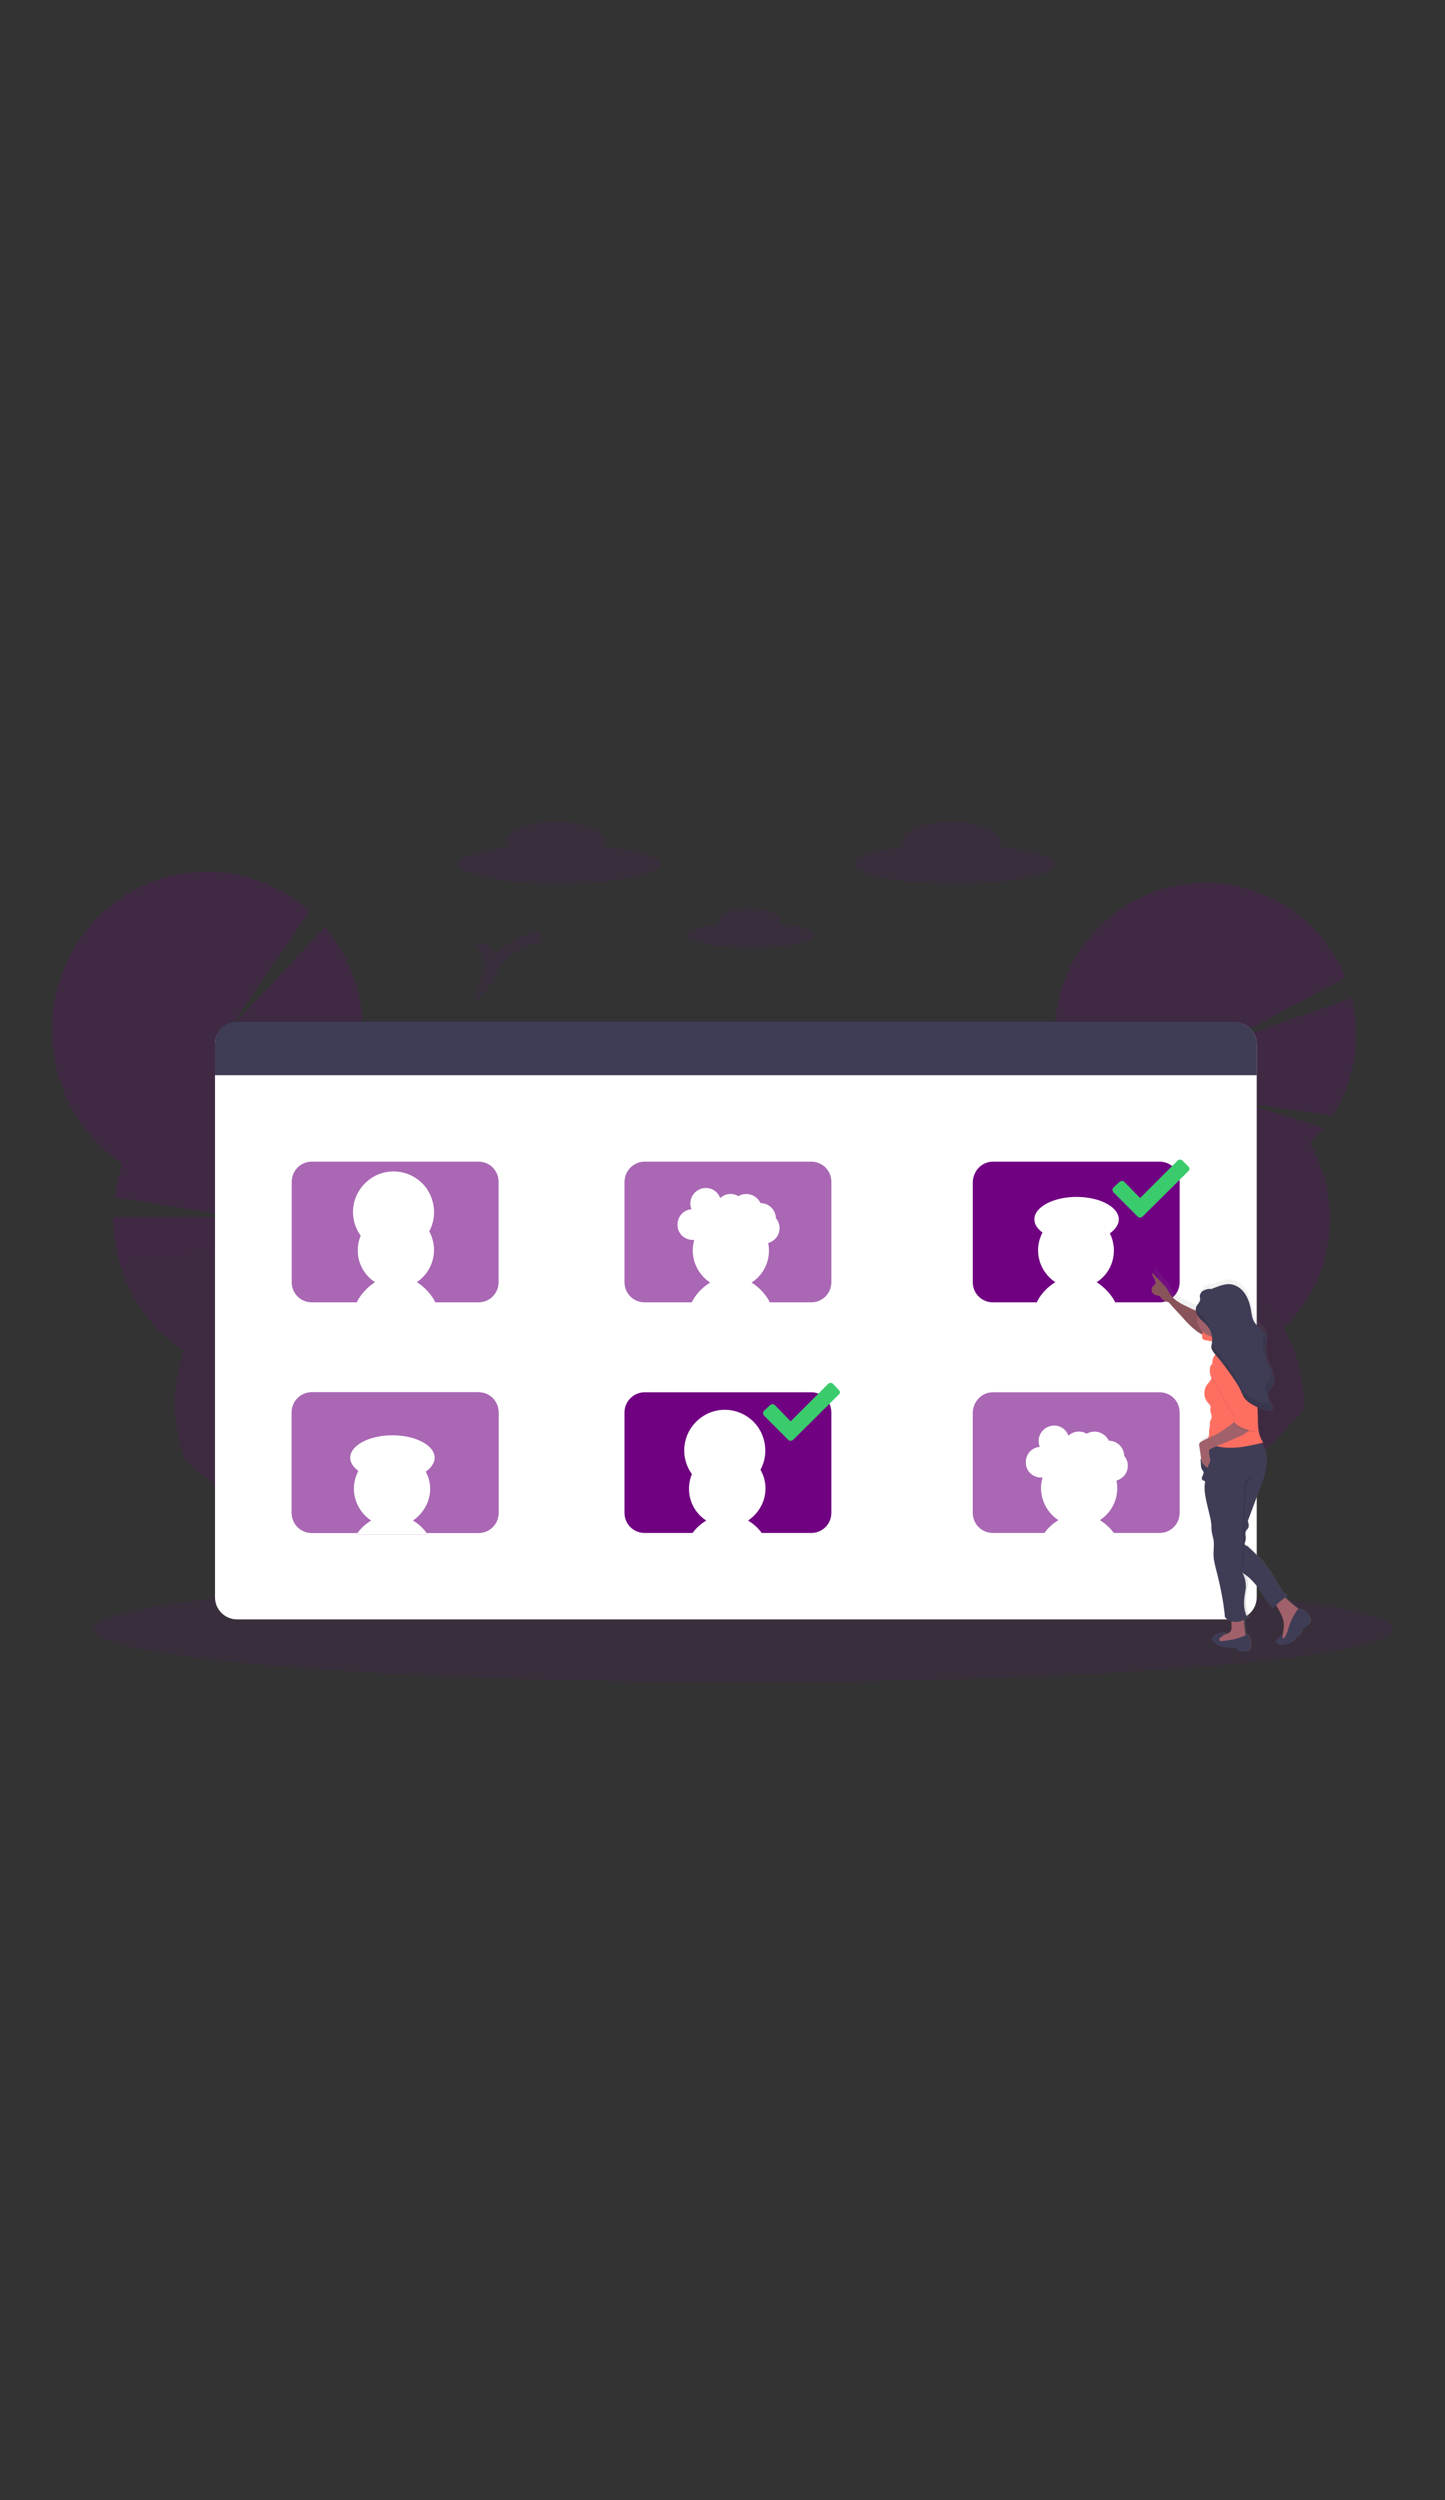 <?xml version="1.0" encoding="utf-8"?>
<!-- Generator: Adobe Illustrator 19.0.0, SVG Export Plug-In . SVG Version: 6.00 Build 0)  -->
<svg version="1.1" id="ffd51b1e-d9cd-4f1b-a84c-ada8a80364ab"
	 xmlns="http://www.w3.org/2000/svg" xmlns:xlink="http://www.w3.org/1999/xlink" x="0px" y="0px" viewBox="-119 -645 373 645"
	 style="enable-background:new -119 -645 373 645;" xml:space="preserve">
<rect x="-119" y="-645" width="373" height="645" fill="#333333" stroke="none"/>
<style type="text/css">
	.st0{opacity:0.2;}
	.st1{fill:#3F3D56;}
	.st2{fill:#700282;}
	.st3{opacity:0.1;enable-background:new    ;}
	.st4{opacity:0.1;fill:#700282;enable-background:new    ;}
	.st5{opacity:0.1;fill:none;stroke:#700282;stroke-width:3;stroke-miterlimit:10;enable-background:new    ;}
	.st6{fill:#FFFFFF;}
	.st7{opacity:0.6;}
	.st8{fill:url(#SVGID_1_);}
	.st9{fill:#A1616A;}
	.st10{opacity:0.15;enable-background:new    ;}
	.st11{fill:#FF6F61;}
	.st12{fill:#FBBEBE;}
	.st13{opacity:0.1;}
	.st14{fill:#3ACC6C;}
</style>
<title>followers</title>
<g class="st0">
	<path class="st1" d="M178.2-248.7c-2.3,1.4-4.7,2.7-7.1,4.1c-0.4,0.2-0.7,0.4-1.1,0.6c-1.8,1-3.7,1.9-5.5,2.8c0-0.1,0-0.3,0.1-0.4
		c0.2-1.5,0.7-3,1.4-4.4c0.3-0.7,0.7-1.3,1.2-1.8c1.8-2.3,4.4-3.6,7-3.2C175.7-250.8,177.1-249.9,178.2-248.7z"/>
	<path class="st1" d="M182.4-252.2c0,0.3-0.1,0.7-0.2,1c-1.3,0.9-2.7,1.7-4.1,2.5c-2.3,1.4-4.7,2.7-7.1,4.1
		c-0.4,0.2-0.7,0.4-1.1,0.6c-0.5-0.3-0.9-0.7-1.2-1.1c-0.7-0.8-1.2-1.7-1.6-2.7c-1.7-4.3-1-9.2,1.8-12.9c1.8-2.3,4.4-3.6,7-3.2
		c2.6,0.4,4.7,2.3,5.8,5C182.5-256.8,182.8-254.4,182.4-252.2z"/>
	
		<ellipse transform="matrix(-0.142 0.99 -0.99 -0.142 -62.156 -478.613)" class="st1" cx="176.3" cy="-266.2" rx="10.6" ry="8.1"/>
	<path class="st2" d="M230.7-372.7c-0.8,5.6-2.8,10.9-5.8,15.6l-22.8-3.4l20.6,6.5c-1.1,1.4-2.3,2.7-3.6,4c9,15.6,6.2,35.2-6.8,47.6
		c3.7,6.4,5.5,13.7,5.2,21c-9.7,11.3-21.5,21.4-35.1,30.1c-1.3,0.9-2.7,1.7-4.1,2.5c-2.3,1.4-4.7,2.7-7.1,4.1
		c-0.8-0.2-1.6-0.3-2.4-0.5c-1-0.2-1.9-0.5-2.8-0.8c-20.4-6.9-31.2-29-24.3-49.4c2-6,5.5-11.3,10-15.7c-0.4-0.7-0.8-1.4-1.1-2.1l0,0
		c-0.1-0.2-0.2-0.4-0.3-0.6c-2.8-5.9-4.1-12.4-3.7-19v-0.7c0-0.4,0.1-0.7,0.1-1.1c0.1-0.5,0.1-1,0.2-1.6l0,0c0.6-4.2,1.9-8.2,3.8-12
		l27.8,14l-25.4-18.2c1.6-2.3,3.4-4.5,5.4-6.4c-10.8-18.6-4.4-42.4,14.2-53.2c18.6-10.8,42.4-4.4,53.2,14.2c0.9,1.6,1.7,3.3,2.4,5
		L197-376l32.9-11.5C231.1-382.5,231.4-377.5,230.7-372.7z"/>
	<path class="st3" d="M217.3-281.3c-9.7,11.3-21.5,21.4-35.1,30.1c-1.3,0.9-2.7,1.7-4.1,2.5c-2.3,1.4-4.7,2.7-7.1,4.1
		c-0.8-0.2-1.6-0.3-2.4-0.5c-1-0.2-1.9-0.5-2.8-0.8c-20.3-6.9-31.2-29-24.3-49.4c2-5.9,5.4-11.3,10-15.6c-0.4-0.7-0.8-1.4-1.1-2.1
		l0,0c-0.1-0.2-0.2-0.4-0.3-0.6c-2.8-5.9-4.1-12.4-3.7-19v-0.7c0-0.4,0.1-0.7,0.1-1.1c0.1-0.5,0.1-1,0.2-1.6l0,0
		c0.2-0.8,3.4-0.1,8.2,1.5l0,0l1,0.4c1.1,0.4,2.2,0.8,3.4,1.3l0,0c2.6,1,5.5,2.2,8.5,3.5l0,0l0.2,0.1l0,0l0.4,0.2l0,0
		c20.5,8.9,47.4,23.1,43.5,26.8C215.8-296,217.6-288.8,217.3-281.3z"/>
</g>
<g class="st0">
	<path class="st1" d="M-7.9-231.6c-1.3-0.4-2.6-0.9-3.8-1.4c-3-1.1-5.9-2.2-8.7-3.5c0.6-0.5,1.2-0.8,1.9-1.1c2.6-0.9,5.4,0,7.7,2
		C-9.6-234.3-8.6-233.1-7.9-231.6z"/>
	<path class="st1" d="M-10.9-235.4c-0.2,0.9-0.5,1.7-0.9,2.6c-3-1.1-5.9-2.2-8.7-3.5c-2.5-1-4.9-2.1-7.4-3.3
		c-0.1-0.7-0.2-1.5-0.1-2.2c0-0.8,0.1-1.5,0.2-2.3c0.6-3,2.4-5.4,4.9-6.3c2.6-0.9,5.4,0,7.7,2c0.6,0.5,1.1,1,1.5,1.6
		c1,1.3,1.8,2.8,2.3,4.3C-10.6-240.2-10.4-237.8-10.9-235.4z"/>
	
		<ellipse transform="matrix(-0.954 0.301 -0.301 -0.954 -122.531 -486.749)" class="st1" cx="-23.7" cy="-252.8" rx="8.4" ry="11.2"/>
	
		<ellipse transform="matrix(-0.954 0.301 -0.301 -0.954 -134.866 -510.912)" class="st1" cx="-28" cy="-265.9" rx="8.4" ry="11.2"/>
	<path class="st2" d="M-13.7-246.8c-0.9,0.5-1.7,1-2.6,1.4c-1.4,0.7-2.9,1.3-4.5,1.8c-1.4,0.5-2.8,0.9-4.2,1.2c-1,0.2-2,0.4-3,0.5
		c-1.2,0.2-2.5,0.3-3.7,0.3c-14.8-7.4-28.1-16.4-39.5-26.7c-0.2-0.4-0.3-0.9-0.5-1.3c-2.9-8.7-2.9-18.2,0.1-26.9
		c-7.6-5.1-13.3-12.6-16.1-21.3c-1.4-4.3-2.1-8.7-2.1-13.2h32.2l-31.8-5.1c0.4-2.9,1-5.8,2-8.6c-7.6-5.1-13.3-12.6-16.1-21.3
		c-7.1-21.5,4.1-44.8,25.1-52c14-4.8,28.9-1.2,39.3,8.1L-60-379.3l24.9-26.5c3.4,4,5.9,8.6,7.6,13.6c1.9,5.6,2.5,11.6,1.9,17.5
		l-22.6,7.6l22-3.7c-0.4,1.9-0.9,3.7-1.5,5.5c7.6,5.1,13.3,12.6,16.1,21.3c1.4,4.1,2.1,8.5,2.1,12.8l0,0c0,0.3,0,0.7,0,1
		c0,0.1,0,0.3,0,0.4c-0.1,4.3-0.9,8.5-2.3,12.6c3.1,2.1,5.9,4.6,8.3,7.4c0.1,0.1,0.1,0.1,0.2,0.2c3.4,4,6,8.7,7.6,13.7
		C10.6-276.7,2.6-256.3-13.7-246.8z"/>
	<path class="st3" d="M-13.7-246.8c-0.9,0.5-1.7,1-2.6,1.4c-1.4,0.7-2.9,1.3-4.5,1.8c-1.4,0.5-2.8,0.9-4.2,1.2c-1,0.2-2,0.4-3,0.5
		c-1.2,0.2-2.5,0.3-3.7,0.3c-14.8-7.4-28.1-16.4-39.5-26.7c-0.2-0.4-0.3-0.9-0.5-1.3c-2.9-8.7-2.9-18.2,0.1-26.9
		c-7.6-5.1-13.3-12.6-16.1-21.3c-1.1-3.3,44.8-6,65.8-3.4l0.5,0.1c6.4,0.8,10.3,2.1,9.6,4.1c3.1,2.1,5.9,4.6,8.3,7.4
		c0.1,0.1,0.1,0.1,0.2,0.2c3.4,4,6,8.7,7.6,13.7C10.6-276.7,2.6-256.3-13.7-246.8z"/>
</g>
<path class="st4" d="M82.1-406.6c0.2-0.2,0.3-0.5,0.3-0.8c0-1.8-3.6-3.2-8-3.2s-8,1.4-8,3.2c0,0.3,0.1,0.7,0.3,0.9
	c-4.9,0.5-8.3,1.6-8.3,2.8c0,1.8,7.4,3.2,16.4,3.2c9.1,0,16.4-1.4,16.4-3.2C91.3-405,87.5-406.1,82.1-406.6z"/>
<path class="st4" d="M138.9-426.6c0.3-0.4,0.4-0.8,0.4-1.3c0-2.8-5.7-5.1-12.7-5.1s-12.7,2.3-12.7,5.1c0,0.5,0.2,1,0.5,1.4
	c-7.8,0.9-13.1,2.5-13.1,4.4c0,2.8,11.7,5.1,26.1,5.1c14.4,0,26.1-2.3,26.1-5.1C153.4-424,147.5-425.8,138.9-426.6z"/>
<path class="st4" d="M36.7-426.6c0.3-0.4,0.4-0.8,0.4-1.3c0-2.8-5.7-5.1-12.7-5.1s-12.7,2.3-12.7,5.1c0,0.5,0.2,1,0.5,1.4
	c-7.8,0.9-13.1,2.5-13.1,4.4c0,2.8,11.7,5.1,26.1,5.1s26.1-2.3,26.1-5.1C51.2-424,45.3-425.8,36.7-426.6z"/>
<path class="st5" d="M4.4-400.1c0.7-0.4,1.7,0,2.2,0.6c0.5,0.7,0.6,1.5,0.8,2.3c0.3,1.8,0.5,3.9-0.8,5.3c2-6.1,7.8-10.7,14.1-11.4"
	/>
<path class="st5" d="M759.4-587.5c1.5-0.9,3.5,0,4.5,1.3c0.9,1.5,1.5,3.2,1.6,4.9c0.6,3.8,1,8.2-1.6,11c4.5-12.9,16-22.2,29.5-23.8"
	/>
<path class="st5" d="M1024.4-614.5c1.5-0.9,3.5,0,4.5,1.3c0.9,1.5,1.5,3.2,1.6,4.9c0.6,3.8,1,8.2-1.6,11c4.5-12.9,16-22.2,29.6-23.8
	"/>
<ellipse class="st4" cx="72.8" cy="-224.7" rx="167.9" ry="13.7"/>
<path class="st6" d="M-57.8-381.3h257.5c3.1,0,5.7,2.5,5.7,5.7v142.7c0,3.1-2.5,5.7-5.7,5.7H-57.8c-3.1,0-5.7-2.5-5.7-5.7v-142.7
	C-63.5-378.8-60.9-381.3-57.8-381.3z"/>
<path class="st1" d="M205.4-375.7v8.1H-63.5v-8.1c0-3.1,2.5-5.7,5.7-5.7l0,0h257.5C202.8-381.3,205.4-378.8,205.4-375.7L205.4-375.7
	z"/>
<g class="st7">
	<path class="st2" d="M-38.5-345.3h43c2.9,0,5.2,2.3,5.2,5.2v25.9c0,2.9-2.3,5.2-5.2,5.2h-43c-2.9,0-5.2-2.3-5.2-5.2V-340
		C-43.7-343-41.4-345.3-38.5-345.3z"/>
	<path class="st6" d="M-22.2-314.2c-4-2.6-5.5-7.6-3.7-12c-3.4-4.7-2.3-11.2,2.4-14.6c4.7-3.4,11.2-2.3,14.6,2.4
		c2.3,3.3,2.6,7.6,0.7,11.1c2.5,4.5,1.1,10.2-3.2,13.1c2.1,1.3,3.8,3.2,4.9,5.4H-27C-26-311-24.3-312.8-22.2-314.2z"/>
</g>
<path class="st2" d="M47.4-285.8h43c2.9,0,5.2,2.3,5.2,5.2v25.9c0,2.9-2.3,5.2-5.2,5.2h-43c-2.9,0-5.2-2.3-5.2-5.2v-25.9
	C42.2-283.5,44.6-285.8,47.4-285.8z"/>
<path class="st6" d="M74.1-252.7c1.5,0.9,2.8,2.1,3.8,3.6H59.5c1-1.5,2.3-2.7,3.8-3.6c-4-2.6-5.5-7.6-3.7-12
	c-3.4-4.7-2.3-11.2,2.4-14.6c4.7-3.4,11.2-2.3,14.6,2.4c2.3,3.3,2.6,7.6,0.7,11.1C79.9-261.3,78.5-255.7,74.1-252.7L74.1-252.7z"/>
<g class="st7">
	<path class="st2" d="M47.4-345.3h43c2.9,0,5.2,2.3,5.2,5.2v25.9c0,2.9-2.3,5.2-5.2,5.2h-43c-2.9,0-5.2-2.3-5.2-5.2V-340
		C42.2-343,44.6-345.3,47.4-345.3z"/>
	<path class="st6" d="M79.3-324.3c0.8,4-0.9,8-4.3,10.2c2.1,1.3,3.8,3.2,4.9,5.4H59.4c1.1-2.3,2.8-4.1,4.9-5.4
		c-3.6-2.4-5.3-6.8-4.1-11c-0.1,0-0.3,0-0.4,0c-2.2,0-4-1.8-3.9-4c0-2.1,1.6-3.8,3.6-3.9c-0.2-0.5-0.3-1-0.3-1.5c0-2.2,1.8-4,4-4
		c1.7,0,3.1,1,3.7,2.6c1.3-1.2,3.2-1.4,4.7-0.5c1.9-1.1,4.3-0.5,5.5,1.4c0.1,0.1,0.2,0.3,0.2,0.4c2.2,0,3.9,1.7,4,3.9
		c1.4,1.7,1.2,4.2-0.5,5.6C80.4-324.8,79.9-324.5,79.3-324.3L79.3-324.3z"/>
</g>
<g class="st7">
	<path class="st2" d="M137.3-285.8h43c2.9,0,5.2,2.3,5.2,5.2v25.9c0,2.9-2.3,5.2-5.2,5.2h-43c-2.9,0-5.2-2.3-5.2-5.2v-25.9
		C132.2-283.5,134.5-285.8,137.3-285.8z"/>
	<path class="st6" d="M169.2-263c0.8,4-0.9,8-4.3,10.2c1.5,0.9,2.8,2.1,3.8,3.6h-18.3c1-1.5,2.3-2.7,3.8-3.6
		c-3.6-2.4-5.3-6.8-4.1-11c-0.1,0-0.3,0-0.4,0c-2.2,0-4-1.8-3.9-4c0-2.1,1.6-3.8,3.6-3.9c-0.2-0.5-0.3-1-0.3-1.5c0-2.2,1.8-4,4-4
		c1.7,0,3.1,1,3.7,2.6c1.3-1.2,3.2-1.4,4.7-0.5c1.9-1.1,4.3-0.5,5.5,1.4c0.1,0.1,0.2,0.3,0.2,0.4c2.2,0,3.9,1.7,4,3.9
		c1.4,1.7,1.2,4.2-0.5,5.6C170.3-263.5,169.8-263.2,169.2-263L169.2-263z"/>
</g>
<path class="st2" d="M137.3-345.3h43c2.9,0,5.2,2.3,5.2,5.2v25.9c0,2.9-2.3,5.2-5.2,5.2h-43c-2.9,0-5.2-2.3-5.2-5.2V-340
	C132.2-343,134.5-345.3,137.3-345.3z"/>
<path class="st6" d="M169-308.8h-20.5c1.1-2.3,2.8-4.1,4.9-5.4c-4.2-2.8-5.7-8.3-3.3-12.8c-1.3-1-2.1-2.1-2.1-3.4
	c0-3.2,4.9-5.8,10.9-5.8s10.9,2.6,10.9,5.8c0,1.3-0.9,2.6-2.3,3.6c2.2,4.5,0.8,9.9-3.4,12.6C166.2-312.8,167.9-311,169-308.8z"/>
<g class="st7">
	<path class="st2" d="M-38.5-285.8h43c2.9,0,5.2,2.3,5.2,5.2v25.9c0,2.9-2.3,5.2-5.2,5.2h-43c-2.9,0-5.2-2.3-5.2-5.2v-25.9
		C-43.7-283.5-41.4-285.8-38.5-285.8z"/>
	<path class="st2" d="M-12.4-252.7c1.5,0.9,2.8,2.1,3.8,3.6H-27c1-1.5,2.3-2.7,3.8-3.6c-4.2-2.8-5.7-8.3-3.3-12.8
		c-1.3-1-2.1-2.1-2.1-3.4c0-3.2,4.9-5.8,10.9-5.8s10.9,2.6,10.9,5.8c0,1.3-0.9,2.6-2.3,3.6C-6.7-261-8.2-255.6-12.4-252.7
		L-12.4-252.7z"/>
	<path class="st2" d="M-38.5-285.8h43c2.9,0,5.2,2.3,5.2,5.2v25.9c0,2.9-2.3,5.2-5.2,5.2h-43c-2.9,0-5.2-2.3-5.2-5.2v-25.9
		C-43.7-283.5-41.4-285.8-38.5-285.8z"/>
	<path class="st6" d="M-12.4-252.7c1.5,0.9,2.8,2.1,3.8,3.6H-27c1-1.5,2.3-2.7,3.8-3.6c-4.2-2.8-5.7-8.3-3.3-12.8
		c-1.3-1-2.1-2.1-2.1-3.4c0-3.2,4.9-5.8,10.9-5.8s10.9,2.6,10.9,5.8c0,1.3-0.9,2.6-2.3,3.6C-6.7-261-8.2-255.6-12.4-252.7
		L-12.4-252.7z"/>
</g>
<linearGradient id="SVGID_1_" gradientUnits="userSpaceOnUse" x1="234.704" y1="-149.295" x2="234.704" y2="-248.37" gradientTransform="matrix(1 0 0 1 -35.6 -69.58)">
	<stop  offset="0" style="stop-color:#808080;stop-opacity:0.25"/>
	<stop  offset="0.54" style="stop-color:#808080;stop-opacity:0.12"/>
	<stop  offset="1" style="stop-color:#808080;stop-opacity:0.1"/>
</linearGradient>
<path class="st8" d="M218.1-229.2c-0.5-0.4-1.1-0.7-1.7-0.9h-0.1c-1.2-0.9-2.4-1.9-3.4-2.9c0.2-0.2,0.4-0.4,0.6-0.5
	c-1.3-0.6-2.1-2.1-2.8-3.4c-1.9-3.5-4.4-6.6-7.4-9.3c-0.1-0.3-0.5-0.2-0.7-0.4c-0.1-0.1-0.2-0.4-0.2-0.6s0.1-0.4,0.2-0.6
	c0.1-0.5,0.1-1,0-1.4c-0.1-0.5,0-1,0.3-1.4c0.1-0.1,0.2-0.2,0.3-0.3c0.2-0.3,0.3-0.6,0.2-1c0-0.3-0.1-0.7-0.2-1l3.3-8.9
	c0.8-2.1,1.5-4.2,1.6-6.4c0.1-1.8-0.4-3.6-1.5-5c0.2,0,0.4-0.1,0.6-0.2c-1.3-1.7-1.4-3.9-1.4-6.1c0-1.1-0.1-2.1-0.1-3.2
	c0.4,0.2,0.7,0.3,1.1,0.4c0.1,0,0.2,0.1,0.4,0.1c0.6,0.2,1.2,0.3,1.8,0.4c0.3,0,0.5,0.1,0.8,0.1l0,0l-1.2-2.9
	c-0.2-0.4-0.3-0.9-0.4-1.4l0,0v-0.1c0-0.1,0-0.1,0-0.2c0-0.1,0-0.3,0.1-0.4c0-0.1,0-0.1,0.1-0.2c0.1-0.2,0.2-0.3,0.3-0.5
	c0.1-0.1,0.2-0.2,0.3-0.4c0.3-0.4,0.6-0.8,0.8-1.3c0.1-0.2,0.1-0.5,0.1-0.7c0-0.3,0-0.5-0.1-0.8c0-0.2-0.1-0.3-0.1-0.5l0,0
	c0-0.1-0.1-0.2-0.1-0.3v-0.1c0-0.1-0.1-0.2-0.1-0.2v-0.1c0-0.1-0.1-0.2-0.1-0.2l0,0c-0.4-1.1-1-2.1-1.3-3.3
	c-0.1-0.3-0.2-0.6-0.2-0.9v-0.2c0-0.1,0-0.1,0-0.2v-0.2c0-0.1,0-0.1,0-0.2c0-0.1,0-0.1,0-0.2c0-0.1,0-0.3,0-0.4v-0.1
	c0-0.1,0-0.2,0-0.3v-0.2c0-0.1,0-0.2,0-0.3v-0.1c0-0.1,0-0.3,0.1-0.4l0,0l0.1-0.4c0.1-0.4,0.1-0.7,0.1-1.1c0-0.1,0-0.1,0-0.2v-0.2
	c0,0,0,0,0-0.1v-0.1c0,0,0,0,0-0.1v-0.1v-0.1v-0.1l0,0c0,0,0-0.1-0.1-0.1l0,0c-0.1-0.2-0.2-0.3-0.3-0.5l0,0c-0.7-1-2-1.7-2.6-2.8
	c-0.4-0.7-0.6-1.4-0.8-2.2c0-0.2-0.1-0.4-0.1-0.5c0-0.1-0.1-0.3-0.1-0.5c0-0.1,0-0.2-0.1-0.3c0,0,0,0,0-0.1l-0.1-0.3c0,0,0,0,0-0.1
	l-0.1-0.3l0,0c0-0.1,0-0.2-0.1-0.3l0,0c0-0.1-0.1-0.2-0.1-0.3l0,0c0-0.1-0.1-0.2-0.1-0.3l0,0c0-0.1-0.1-0.2-0.1-0.3l0,0
	c0-0.1-0.1-0.2-0.1-0.3l0,0c-0.3-0.7-0.7-1.4-1.1-2c-1-1.3-2.6-2.3-4.2-2.2c-0.9,0.1-1.7,0.3-2.5,0.6l-2.1,0.8l0.6-0.3
	c-0.6,0-1.2,0.1-1.8,0.4s-1,0.8-1.1,1.4c0,0.4,0.1,0.7,0.1,1.1c-0.1,0.6-0.6,1-0.9,1.5c-0.2,0.3-0.2,0.7-0.2,1l0,0v0.1l0,0v0.1
	c-0.9-0.4-1.8-0.8-2.7-1.2c-1.5-0.7-3-1.6-3.9-2.9c-0.3-0.4-0.5-0.9-0.8-1.4s-0.7-0.9-1.1-1.3l-2.7-3c-0.2,0.4,0.1,0.9,0.3,1.3
	c0.2,0.4,0.4,0.9,0.5,1.3c0.1,0.1,0.1,0.3,0,0.5c-0.1,0.1-0.2,0.2-0.4,0.3c-0.5,0.3-0.7,1-0.6,1.5c0.2,0.6,0.7,1,1.3,1.1
	c0.2,0,0.4,0.1,0.6,0.1c0.3,0.2,0.5,0.5,0.7,0.8c0.4,0.5,1.1,0.7,1.8,0.9c1,1.2,2.1,2.3,3.1,3.5c1.5,1.8,3.1,3.6,5.1,4.8
	c0.2,0.1,0.4,0.2,0.6,0.3v0.1c-0.1,0.3,0,0.5,0.1,0.8c0.2,0.3,0.5,0.4,0.9,0.4l1.5,0.3c0,0.2,0,0.4-0.1,0.6c0,0.1,0,0.2-0.1,0.3l0,0
	v0.2l0,0v0.1l0,0v0.1l0,0v0.1c0.1,0.6,0.5,1.1,0.8,1.5c0.1,0.1,0.1,0.2,0.2,0.3c-0.3,0.4-0.6,0.9-0.7,1.4c-0.1,0.3-0.1,0.7-0.1,1
	c-0.2,0.2-0.4,0.4-0.5,0.7c-0.1,0.4-0.1,0.7-0.1,1.1l0,0c0,0.1,0,0.3,0,0.4c0,0.5,0.1,1.1,0.3,1.6l0.1,0.1c-0.3,0.7-0.9,1.2-1.3,1.8
	c-0.8,1.4-0.7,3.2,0.4,4.4c0.3,0.4,0.7,0.7,0.7,1.2c0,0.2,0,0.4-0.1,0.6c0,0.5,0.2,1,0.3,1.5c0.1,0.4,0.1,0.9-0.1,1.2
	c-0.2,0.3-0.3,0.8-0.3,1.2c0.1,0.6-0.2,1.3-0.2,1.9c0,0.3,0,0.6,0,0.8c-0.1,0.3-0.1,0.5-0.2,0.8v0.1c-0.6,0.2-1.1,0.5-1.6,0.8
	c-0.3,0.1-0.5,0.3-0.7,0.6c-0.1,0.3-0.1,0.6,0,0.9c0.2,1.1,0.3,2.2,0.5,3.3h-0.1c0,0.5,0.1,1.1,0.1,1.6c0,0.4,0.1,0.8,0.3,1.2
	c0.1,0.1,0.2,0.3,0.3,0.4c0.2,0.4,0,0.8-0.2,1.2s-0.2,0.9,0.1,1.1c0.2,0.1,0.4,0.2,0.6,0.3c-0.5,1.8,0,3.8,0.4,5.7l0.9,4.3
	c0.1,0.6,0.2,1.2,0.2,1.8c0,0.1,0,0.2,0,0.3c0,0.8,0.2,1.7,0.4,2.5c0.5,1.7,0,3.7,0.2,5.5c0.1,0.9,0.3,1.7,0.5,2.6
	c1.1,4.3,2,8.5,2.4,12.8c0.4,0.5,0.9,0.9,1.5,1.1c0,0.5,0,1.2,0,1.5s0,0.5-0.1,0.8c-0.2,0.5-0.7,0.8-1.2,1c-0.2,0.1-0.3,0.1-0.5,0.1
	l0.2-0.2c-1-0.2-2.1,0-2.9,0.5c-0.3,0.1-0.5,0.4-0.6,0.7c0,0.3,0,0.6,0.2,0.8c0.5,0.7,1.2,1.2,2.1,1.5c0.8,0.2,1.7,0.3,2.5,0.4
	l1.6,0.1c-0.1,0.2-0.1,0.4,0.1,0.6c0.2,0.1,0.4,0.2,0.6,0.2c0.6,0.1,1.3,0.1,1.9,0c0.2,0,0.3-0.1,0.4-0.2c0.1-0.1,0.1-0.3,0-0.4l0,0
	c0.2,0,0.4-0.1,0.4-0.3c0.1-0.2,0.1-0.4,0.1-0.6c0-0.7-0.1-1.8-0.5-2.5c-0.1-0.2-0.4-0.4-0.7-0.3c-0.2-1.3-0.4-2.6-0.4-4
	c0.4-0.1,0.8-0.3,1.1-0.5c-1.1-1.8-1.1-4-0.8-6.1c0.1-0.6,0.2-1.3,0.3-2c0.1-1.3-0.1-2.8-0.9-3.9c1.3,0.8,2.5,1.9,3.5,3.1
	c1.5,2,2.5,4.4,4.4,6.1l0.8-0.7c0.4,0.7,0.8,1.4,1.1,2.1c0.3,0.5,0.5,1.1,0.7,1.6c0.2,0.9,0.2,1.8,0.1,2.6c-0.1,0.5-0.1,0.9-0.2,1.4
	c0,0.2-0.1,0.4-0.1,0.6c0-0.1,0-0.1,0-0.2c-0.1-0.2-0.4-0.1-0.6,0c-0.3,0.2-0.6,0.5-0.8,0.9c-0.1,0.2-0.2,0.4-0.1,0.6
	c0.1,0.2,0.2,0.4,0.4,0.6c0.8,0.5,1.9,0.1,2.8-0.2c0.2-0.1,0.5-0.2,0.7-0.3c0.4-0.3,0.7-0.9,1.1-1.2c0.2-0.1,0.5-0.3,0.7-0.4
	c0.4-0.4,0.5-1,0.7-1.5c0.5-0.8,1.6-1,2.1-1.9C219.5-227.3,218.9-228.6,218.1-229.2z"/>
<path class="st9" d="M198.9-225.2c0,0.3,0,0.5-0.1,0.8c-0.2,0.5-0.7,0.8-1.2,1s-1,0.2-1.5,0.4c-0.2,0-0.4,0.2-0.6,0.3
	c-0.4,0.4-0.2,1.2,0.3,1.6c0.5,0.3,1.2,0.3,1.8,0.3c1.3-0.1,2.6-0.3,3.9-0.6c0.5-0.1,1-0.3,1.1-0.8c0-0.1,0-0.3,0-0.4
	c-0.3-1.6-0.5-3.2-0.5-4.8c0-0.1-2.6-0.2-2.8,0C198.7-227.2,198.9-225.7,198.9-225.2z"/>
<path class="st9" d="M210.4-230.9c0.4,0.7,0.8,1.4,1.2,2.2c0.7,1.3,1,2.8,0.7,4.2c-0.1,0.5-0.1,0.9-0.2,1.4c-0.1,0.4-0.2,1-0.6,1.2
	c0.3,0.2,0.8,0.2,1.1,0.1c0.4-0.1,0.7-0.4,1-0.6c1.9-1.6,3.4-3.9,3.4-6.3c0-0.2,0-0.4-0.1-0.6c-0.1-0.1-0.2-0.2-0.3-0.3
	c-1.4-1-2.7-2.1-3.9-3.3c-0.1-0.2-0.3-0.2-0.5-0.1c0,0,0,0-0.1,0c-0.7,0.4-2,0.9-2.3,1.7C210.1-231.2,210.3-231.2,210.4-230.9z"/>
<path class="st1" d="M201.5-222.7c-1.6,0.7-3.4,0.9-5.1,1.1c-0.2,0.1-0.4,0-0.6-0.1c-0.1-0.1-0.1-0.4,0-0.5c0.1-0.2,0.2-0.3,0.4-0.4
	l1.2-1c-1-0.2-2.1,0-2.9,0.5c-0.3,0.1-0.5,0.4-0.6,0.7c0,0.3,0,0.6,0.2,0.8c0.5,0.7,1.2,1.2,2.1,1.4c0.8,0.2,1.7,0.3,2.5,0.3
	l1.6,0.1c-0.1,0.2-0.1,0.4,0.1,0.6c0.2,0.1,0.4,0.2,0.6,0.2c0.6,0.1,1.3,0.1,1.9,0c0.2,0,0.3-0.1,0.4-0.2c0.1-0.1,0.1-0.3,0-0.4l0,0
	c0.2,0,0.4-0.1,0.4-0.3c0.1-0.2,0.1-0.4,0.1-0.6c0-0.7-0.1-1.8-0.5-2.4S202.1-222.8,201.5-222.7z"/>
<path class="st1" d="M218.1-229.1c-0.5-0.4-1.1-0.7-1.7-0.9c-0.1-0.1-0.2-0.1-0.3,0c0,0,0,0,0,0.1c-1.1,1.4-1.9,3-2.4,4.7
	c-0.3,1-0.6,2-1.2,2.8c-0.1,0.1-0.2,0.2-0.3,0.1s-0.1-0.4-0.2-0.5c-0.1-0.2-0.4-0.1-0.6,0c-0.3,0.2-0.6,0.5-0.8,0.9
	c-0.1,0.2-0.2,0.4-0.1,0.6c0.1,0.2,0.2,0.4,0.4,0.5c0.8,0.5,1.9,0.1,2.8-0.2c0.2-0.1,0.5-0.2,0.7-0.3c0.4-0.3,0.7-0.8,1.1-1.1
	c0.2-0.1,0.5-0.3,0.7-0.4c0.4-0.4,0.5-1,0.7-1.5c0.5-0.8,1.6-1,2-1.9C219.4-227.2,218.8-228.4,218.1-229.1z"/>
<path class="st1" d="M205.6-273.5c1.8,1.3,2.5,3.7,2.4,5.8c-0.1,2.2-0.9,4.3-1.6,6.3c-1.1,2.9-2.2,5.9-3.3,8.8
	c0.1,0.3,0.2,0.7,0.2,1c0.1,0.3,0,0.7-0.2,1c-0.1,0.1-0.2,0.2-0.3,0.3c-0.3,0.4-0.4,0.9-0.3,1.4c0.1,0.5,0.1,1,0,1.4
	c-0.1,0.2-0.1,0.4-0.2,0.6c-0.1,0.2,0,0.4,0.2,0.6s0.7,0.1,0.7,0.4c3,2.6,5.5,5.7,7.4,9.1c0.7,1.3,1.5,2.7,2.8,3.4
	c-1.3,1-2.6,2.1-3.8,3.3c-1.9-1.6-2.8-4-4.4-6c-1-1.2-2.1-2.3-3.5-3.1c0.7,1.1,0.9,2.5,0.9,3.8c-0.1,0.7-0.2,1.3-0.3,1.9
	c-0.3,2-0.3,4.2,0.8,6c-1.2,0.6-2.5,1.1-3.8,0.9c-0.8-0.1-1.6-0.5-2.1-1.2c-0.4-4.3-1.3-8.5-2.4-12.7c-0.2-0.8-0.4-1.7-0.5-2.5
	c-0.2-1.8,0.3-3.8-0.2-5.4c-0.2-0.8-0.4-1.6-0.4-2.5c0-0.1,0-0.2,0-0.3c0-0.6-0.1-1.2-0.2-1.8l-1-4.2c-0.4-1.8-0.8-3.8-0.4-5.6
	c-0.2-0.1-0.4-0.2-0.6-0.3c-0.4-0.2-0.3-0.7-0.1-1.1c0.2-0.4,0.4-0.8,0.2-1.2c-0.1-0.2-0.2-0.3-0.3-0.4c-0.2-0.4-0.3-0.8-0.3-1.2
	l-0.1-1.6c0.7,0.3,1.2,0.8,1.6,1.4c-0.9-1.4-0.4-3.3,0.2-4.8c0.2-0.9,1.1-1.6,2-1.6C198.4-274.2,202.7-275.8,205.6-273.5z"/>
<path class="st3" d="M204-264.3c0,0-1.8,1.2-1.8,2s-0.4,8.8-0.4,8.8v5.6c0,0,0.3,2.9,0,3.7c-0.3,0.7,0,4.1,0,4.5s0.4-4.5,0.4-4.5
	v-5.3l0.4-12L204-264.3z"/>
<path class="st9" d="M194.2-305l-1-0.4c-2.1-0.8-4.2-1.7-6.2-2.7c-1.5-0.7-3-1.6-3.9-2.9c-0.3-0.4-0.5-0.9-0.8-1.4s-0.7-0.9-1.1-1.3
	l-2.7-2.9c-0.2,0.4,0.1,0.9,0.3,1.2c0.2,0.4,0.4,0.8,0.5,1.3c0.1,0.1,0,0.3,0,0.4c-0.1,0.1-0.2,0.2-0.4,0.3
	c-0.5,0.3-0.7,0.9-0.6,1.5c0.2,0.6,0.7,1,1.3,1.1c0.2,0,0.4,0.1,0.6,0.1c0.3,0.2,0.5,0.5,0.7,0.8c0.4,0.5,1.1,0.7,1.8,0.9
	c1,1.2,2.1,2.3,3.1,3.4c1.5,1.7,3.1,3.5,5.1,4.7c0.7,0.4,1.5,0.7,2.3,0.9C193.3-301.5,193.7-303.3,194.2-305z"/>
<path class="st10" d="M194.2-305l-1-0.4c-2.1-0.8-4.2-1.7-6.2-2.7c-1.5-0.7-3-1.6-3.9-2.9c-0.3-0.4-0.5-0.9-0.8-1.4
	s-0.7-0.9-1.1-1.3l-2.7-2.9c-0.2,0.4,0.1,0.9,0.3,1.2c0.2,0.4,0.4,0.8,0.5,1.3c0.1,0.1,0,0.3,0,0.4c-0.1,0.1-0.2,0.2-0.4,0.3
	c-0.5,0.3-0.7,0.9-0.6,1.5c0.2,0.6,0.7,1,1.3,1.1c0.2,0,0.4,0.1,0.6,0.1c0.3,0.2,0.5,0.5,0.7,0.8c0.4,0.5,1.1,0.7,1.8,0.9
	c1,1.2,2.1,2.3,3.1,3.4c1.5,1.7,3.1,3.5,5.1,4.7c0.7,0.4,1.5,0.7,2.3,0.9C193.3-301.5,193.7-303.3,194.2-305z"/>
<path class="st11" d="M192.3-299.2c-0.3,0-0.7-0.2-0.9-0.4c-0.1-0.2-0.1-0.5-0.1-0.8c0.2-1.7,0.5-3.3,1.1-4.9
	c0.5,0.9,1.5,1.5,2.4,1.9c0.8,0.5,1.7,0.9,2.6,1.2c-0.2-0.1-0.8,3.4-1.1,3.6c-0.4,0.3-1.3-0.1-1.8-0.2L192.3-299.2z"/>
<circle class="st9" cx="194.7" cy="-304.8" r="4.7"/>
<path class="st12" d="M193.8-301c0,0,3.1,2.6,1.8,4.4s-2,2.9-0.3,3.1c1.8,0.1,7.6-2.9,7.6-2.9s-5.4-4.4-4.5-7
	C199.3-306,193.8-301,193.8-301z"/>
<path class="st11" d="M196.7-296.8c-1.3,0.3-2.4,1.4-2.7,2.7c-0.3,1.6,0.4,3.3-0.3,4.8c-0.3,0.7-0.9,1.2-1.3,1.8
	c-0.8,1.4-0.7,3.1,0.4,4.4c0.3,0.3,0.7,0.7,0.7,1.1c0,0.2,0,0.4-0.1,0.6c0,0.5,0.2,1,0.3,1.4c0.1,0.4,0.1,0.8-0.1,1.2
	c-0.2,0.3-0.3,0.7-0.3,1.2c0.1,0.6-0.2,1.2-0.2,1.9c0,0.3,0,0.5,0,0.8s-0.1,0.5-0.2,0.8l-0.4,1.4c2.1,0.9,4.4,1.3,6.7,1.2
	c2.1,0,4.1-0.5,6.1-0.9c0.6-0.1,1.2-0.3,1.8-0.4c-1.3-1.7-1.4-3.9-1.4-6c-0.1-3.5-0.3-7-0.8-10.4c0.6-1.2,0.9-2.5,1.1-3.8
	c0.1-0.5,0.2-1.1,0.1-1.6c-0.1-1.1-0.6-2.2-1.1-3.2c-0.5-0.9-1-1.9-2-2.3c-0.5-0.2-1.1-0.2-1.5,0.2c-0.8,0.6-0.5,1.6-0.7,2.5
	c-0.3,1.1-1.3,1.9-2.4,2.2c-0.8,0.2-1.7,0.3-2.5,0.2c-0.2,0-0.4-0.2-0.4-0.5c0-0.1,0-0.2,0.1-0.3C196.1-296,196.4-296.5,196.7-296.8
	z"/>
<path class="st9" d="M200.4-278.8c-1.7,1.4-3.5,2.8-5.5,3.9c-1.2,0.6-2.4,1-3.6,1.7c-0.3,0.1-0.5,0.3-0.7,0.6
	c-0.1,0.3-0.1,0.6,0,0.8l0.5,3.5c0.1,0.9,1,1.6,1.8,2.1c-0.1-0.3-0.1-0.6,0-0.8c0.1-0.1,0.1-0.2,0.2-0.3c0.3-0.5,0.4-1.1,0.2-1.6
	c-0.1-0.6-0.2-1.1-0.2-1.7c0-0.2,0.1-0.4,0.2-0.5c2.5-1.2,5.2-2.1,7.7-3.3c0.7-0.3,1.3-0.6,1.9-1.1c0.6-0.4,1-1.1,1.1-1.8
	c0-0.1,0-0.2,0-0.3c-0.1-0.1-0.1-0.1-0.2-0.1C202.7-278,201.5-278.3,200.4-278.8z"/>
<path class="st3" d="M195.5-293.5c-0.9,0.1-1.8,0.6-2.1,1.4c-0.1,0.4-0.1,0.7-0.1,1.1c0,0.5,0.1,1,0.3,1.5c0.1,0.3,0.3,0.5,0.5,0.8
	c2.1,2.6,3.1,6,5.1,8.6c0.2,0.2,0.5,0.5,0.4,0.8c0,0.1-0.1,0.1-0.1,0.2c0,0.1,0,0.3,0.1,0.4c0.1,0.1,0.2,0.2,0.2,0.4
	c0,0.1-0.1,0.3-0.2,0.3c0.2,0.7,1,1.2,1.7,1.5c1.2,0.6,2.5,1,3.7,0.9c0.2-1,0.6-2.1,0.4-3.1c-0.1-0.8-0.4-1.5-0.7-2.2l-0.9-1.9
	c-0.7-1.6-1.5-3.3-2.5-4.7c-0.4-0.5-0.7-1-0.9-1.5c-0.3-0.7-1-1.2-1.4-1.8c-0.7-0.9-1.3-1.8-2.2-2.4
	C196.5-293.3,196-293.5,195.5-293.5z"/>
<path class="st11" d="M195.5-293.8c-0.9,0.1-1.8,0.6-2.1,1.4c-0.1,0.4-0.1,0.7-0.1,1.1c0,0.5,0.1,1,0.3,1.5c0.1,0.3,0.3,0.5,0.5,0.8
	c2.1,2.6,3.1,6,5.1,8.6c0.2,0.2,0.5,0.5,0.4,0.8c0,0.1-0.1,0.1-0.1,0.2c0,0.1,0,0.3,0.1,0.4c0.1,0.1,0.2,0.2,0.2,0.4
	c0,0.1-0.1,0.3-0.2,0.3c0.2,0.7,1,1.2,1.7,1.5c1.2,0.6,2.5,1,3.7,0.9c0.2-1,0.6-2.1,0.4-3.1c-0.1-0.8-0.4-1.5-0.7-2.2l-0.9-1.9
	c-0.7-1.6-1.5-3.3-2.5-4.7c-0.4-0.5-0.7-1-0.9-1.5c-0.3-0.7-1-1.2-1.4-1.8c-0.7-0.9-1.3-1.8-2.2-2.4
	C196.5-293.7,196-294,195.5-293.8z"/>
<path class="st1" d="M193.6-312.5c-0.6,0-1.2,0.1-1.8,0.4c-0.6,0.2-1,0.8-1.1,1.4c0,0.4,0.1,0.7,0.1,1.1c-0.1,0.6-0.6,1-0.9,1.5
	c-0.5,0.9-0.1,2.1,0.5,2.9s1.5,1.4,2.2,2.2c1.1,1.3,1.5,3,1.2,4.7c-0.1,0.3-0.1,0.6-0.1,1c0.1,0.6,0.5,1.1,0.8,1.5
	c1.9,2.2,3.7,4.6,5.3,7c0.5,0.7,0.9,1.5,1.3,2.2c0.4,0.8,0.7,1.7,1.2,2.4c0.5,0.6,1.1,1.1,1.8,1.5c1.7,1,3.6,1.7,5.6,1.8l-1.1-2.8
	c-0.2-0.5-0.4-1-0.3-1.6c0.1-1,1.2-1.7,1.5-2.7c0.2-0.6,0.2-1.3-0.1-2c-0.4-1.4-1.2-2.7-1.7-4.2c-0.4-1.3-0.5-2.6-0.2-3.9
	c0.1-0.6,0.2-1.1,0.2-1.7c-0.2-1.7-2.3-2.6-3.2-4.1c-0.6-0.9-0.7-2.1-0.9-3.2c-0.3-1.6-0.8-3.2-1.8-4.5s-2.6-2.2-4.2-2.1
	c-0.9,0.1-1.7,0.3-2.5,0.6l-2.1,0.8"/>
<g class="st13">
	<path d="M203.2-309c0.2,1,0.3,2,0.8,2.9c-0.1-0.3-0.1-0.7-0.2-1c-0.2-0.9-0.4-1.7-0.7-2.6C203.1-309.3,203.1-309.2,203.2-309z"/>
	<path d="M207.1-299.8c-0.2,1.3-0.1,2.6,0.2,3.9c0.1,0.3,0.2,0.7,0.4,1c-0.2-1-0.2-2,0-3c0.1-0.6,0.2-1.1,0.2-1.7
		c-0.1-0.5-0.3-0.9-0.6-1.3C207.3-300.7,207.2-300.3,207.1-299.8z"/>
	<path d="M209.6-290c-0.1-0.4-0.3-0.8-0.4-1.2c0.1,0.4,0,0.9-0.1,1.3c-0.3,1-1.4,1.6-1.5,2.7c0,0.5,0.1,1.1,0.3,1.6l0.2,0.6
		c0-0.1,0-0.2,0-0.2c0.1-1,1.2-1.7,1.5-2.7C209.8-288.7,209.8-289.3,209.6-290z"/>
	<path d="M203.5-284.7c-0.7-0.4-1.3-0.9-1.8-1.5c-0.5-0.7-0.8-1.6-1.2-2.4s-0.8-1.5-1.3-2.2c-1.6-2.5-3.4-4.8-5.3-7l-0.2-0.2
		c0,0.2-0.1,0.4-0.1,0.6c0.1,0.6,0.5,1.1,0.8,1.5c1.9,2.2,3.7,4.6,5.3,7c0.5,0.7,0.9,1.5,1.3,2.2c0.4,0.8,0.7,1.7,1.2,2.4
		c0.5,0.6,1.1,1.1,1.8,1.5c1.7,1,3.6,1.7,5.6,1.8l-0.8-1.9C207-283,205.1-283.5,203.5-284.7z"/>
	<path d="M192-304.8c-0.7-0.8-1.5-1.4-2.2-2.2c-0.1-0.1-0.1-0.2-0.2-0.2c0,0.8,0.3,1.5,0.8,2.1c0.6,0.8,1.5,1.4,2.2,2.2
		c0.3,0.3,0.5,0.7,0.7,1C193.1-303,192.7-304,192-304.8z"/>
</g>
<path class="st14" d="M187.8-344l-1.6-1.6c-0.3-0.3-0.8-0.3-1.2,0l0,0l-9.7,9.7l-4.1-4.2c-0.3-0.3-0.8-0.3-1.2,0l0,0l-1.6,1.5
	c-0.3,0.3-0.3,0.8,0,1.2l6.3,6.3c0.3,0.3,0.8,0.3,1.2,0l11.9-11.8C188.1-343.2,188.1-343.7,187.8-344C187.8-344,187.8-344,187.8-344
	z"/>
<path class="st14" d="M97.6-286.3L96-288c-0.3-0.3-0.8-0.3-1.2,0l0,0l-9.7,9.7l-4.1-4.2c-0.3-0.3-0.8-0.3-1.2,0l0,0l-1.6,1.5
	c-0.3,0.3-0.3,0.8,0,1.2l6.3,6.3c0.3,0.3,0.8,0.3,1.2,0l11.9-11.8C97.9-285.5,97.9-286,97.6-286.3z"/>
</svg>
